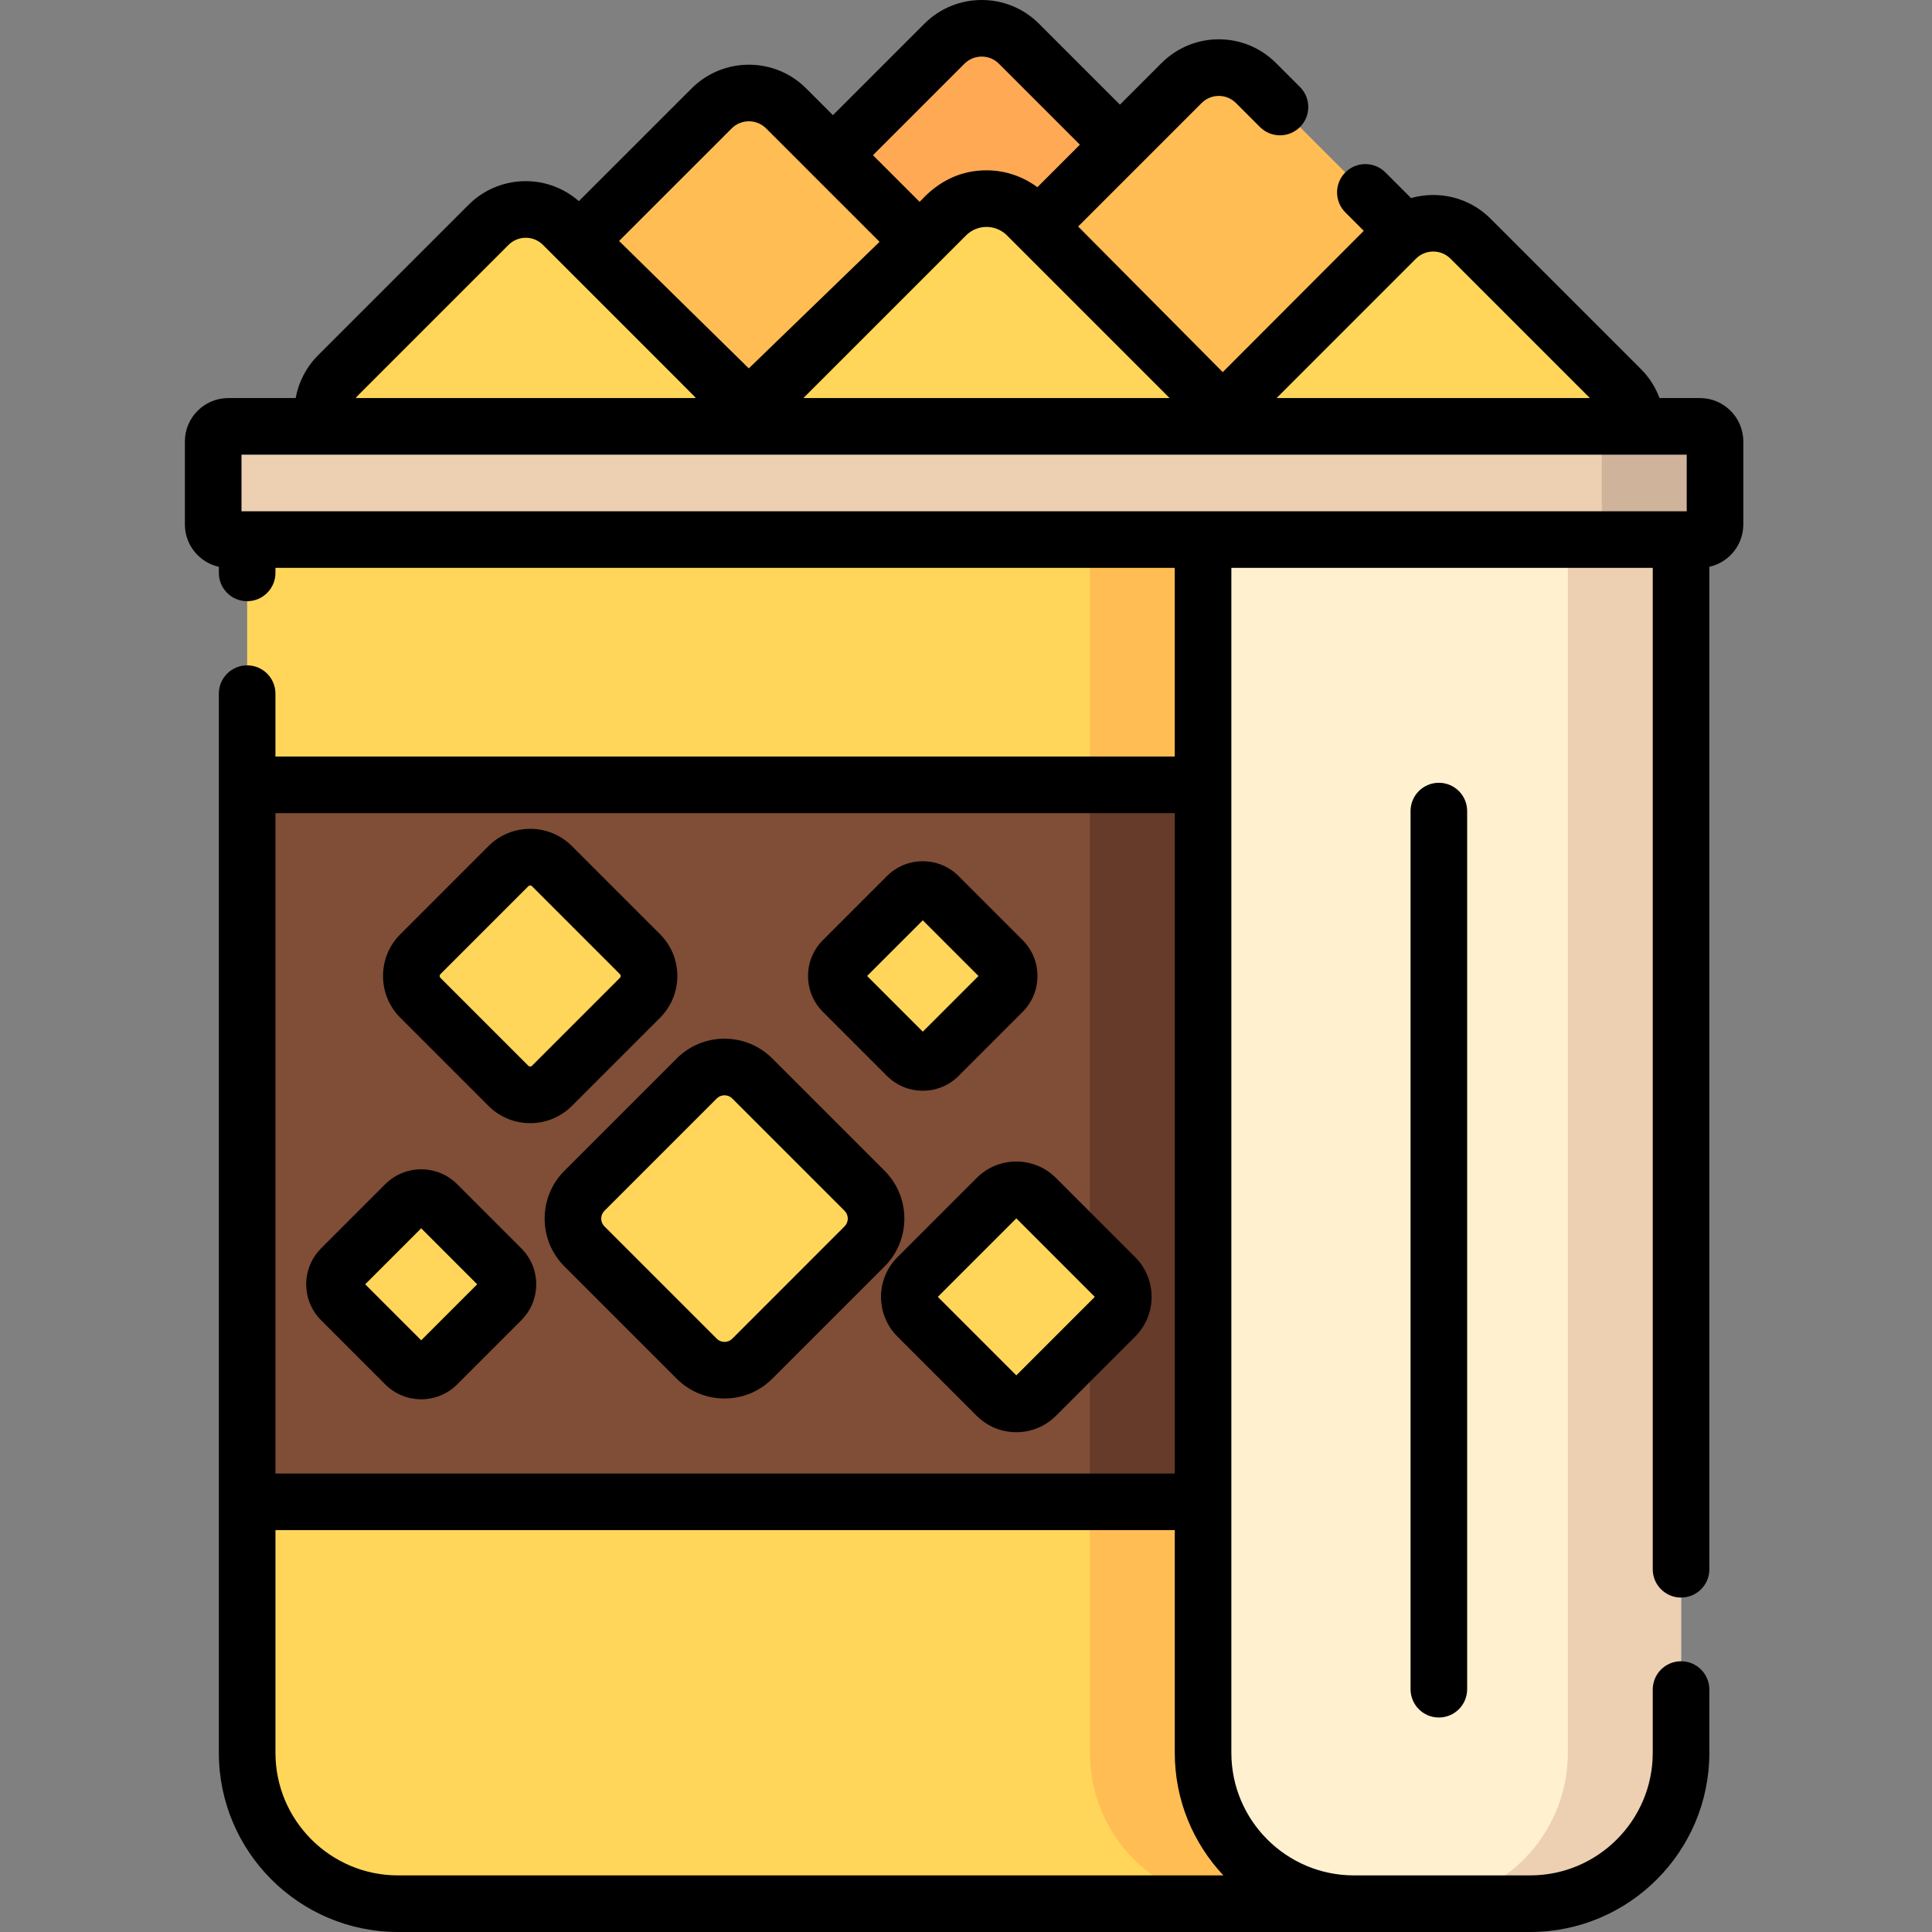 <svg height="512pt" viewBox="-49 0 512 512" width="512pt" xmlns="http://www.w3.org/2000/svg"><rect x="-49" y="0" width="512" height="512" fill="#808080" stroke="none"/><path d="m201.285 111.082-39.875-39.879c-5.449-5.449-5.449-14.289 0-19.738l39.875-39.875c5.453-5.453 14.289-5.453 19.742 0l39.875 39.875c5.453 5.449 5.453 14.289 0 19.738l-39.875 39.879c-5.453 5.449-14.289 5.449-19.742 0zm0 0" fill="#ffa954"/><path d="m139.598 128.23-39.879-39.875c-5.449-5.453-5.449-14.289 0-19.742l39.879-39.875c5.449-5.449 14.289-5.449 19.738 0l39.875 39.875c5.453 5.453 5.453 14.289 0 19.742l-39.875 39.875c-5.449 5.449-14.289 5.449-19.738 0zm0 0" fill="#ffbd54"/><path d="m264.121 121.52-39.879-39.879c-5.449-5.449-5.449-14.289 0-19.738l39.879-39.875c5.449-5.453 14.289-5.453 19.738 0l39.875 39.875c5.453 5.449 5.453 14.289 0 19.738l-39.875 39.879c-5.449 5.449-14.289 5.449-19.738 0zm0 0" fill="#ffbd54"/><path d="m80.461 159.102-39.879-39.875c-5.449-5.453-5.449-14.289 0-19.742l39.879-39.875c5.449-5.449 14.289-5.449 19.738 0l39.875 39.875c5.453 5.453 5.453 14.289 0 19.742l-39.875 39.875c-5.449 5.453-14.289 5.453-19.738 0zm0 0" fill="#ffd659"/><path d="m320.953 162.746-39.875-39.875c-5.449-5.453-5.449-14.289 0-19.742l39.875-39.875c5.453-5.449 14.289-5.449 19.742 0l39.875 39.875c5.449 5.453 5.449 14.289 0 19.742l-39.875 39.875c-5.453 5.449-14.289 5.449-19.742 0zm0 0" fill="#ffd659"/><path d="m201.711 165.191-43.324-43.328c-5.926-5.922-5.926-15.523 0-21.445l43.324-43.328c5.926-5.922 15.527-5.922 21.449 0l43.328 43.328c5.922 5.922 5.922 15.523 0 21.445l-43.328 43.328c-5.922 5.922-15.527 5.922-21.449 0zm0 0" fill="#ffd659"/><path d="m401.5 143h-390c-2.207 0-4-1.789-4-4v-22c0-2.207 1.793-4 4-4h390c2.211 0 4 1.793 4 4v22c0 2.211-1.789 4-4 4zm0 0" fill="#edcfb2"/><path d="m401.5 113h-30c2.211 0 4 1.793 4 4v22c0 2.211-1.789 4-4 4h30c2.211 0 4-1.789 4-4v-22c0-2.207-1.789-4-4-4zm0 0" fill="#cfb49b"/><path d="m396.5 143v321.52c0 22.082-17.898 39.98-39.98 39.98h-149.941v-361.5zm0 0" fill="#fff0d0"/><path d="m396.5 143v321.52c0 22.082-17.898 39.98-39.98 39.98h-30c22.082 0 39.98-17.898 39.98-39.98v-321.52zm0 0" fill="#edcfb2"/><path d="m309.82 504.5h-253.34c-22.082 0-39.98-17.898-39.98-39.98v-321.52h253.328v321.52c0 22.082 17.902 39.98 39.992 39.98zm0 0" fill="#ffd659"/><path d="m309.82 504.5h-30c-22.09 0-39.992-17.898-39.992-39.98v-321.52h30v321.52c0 22.082 17.902 39.98 39.992 39.98zm0 0" fill="#ffbd54"/><path d="m16.5 208h253v190h-253zm0 0" fill="#804d36"/><path d="m239.828 208h29.672v190h-29.672zm0 0" fill="#663b29"/><g fill="#ffd659"><path d="m85.73 287.758-23.332-23.328c-3.188-3.191-3.188-8.363 0-11.551l23.332-23.328c3.188-3.191 8.359-3.191 11.547 0l23.328 23.328c3.191 3.188 3.191 8.359 0 11.551l-23.328 23.328c-3.188 3.188-8.359 3.188-11.547 0zm0 0"/><path d="m135.633 360.066-29.754-29.758c-4.07-4.066-4.07-10.664 0-14.73l29.754-29.758c4.07-4.066 10.664-4.066 14.73 0l29.758 29.758c4.07 4.066 4.07 10.664 0 14.73l-29.758 29.758c-4.066 4.066-10.66 4.066-14.73 0zm0 0"/><path d="m191.348 279.816-16.965-16.965c-2.32-2.316-2.32-6.078 0-8.395l16.965-16.969c2.316-2.316 6.078-2.316 8.395 0l16.969 16.969c2.316 2.316 2.316 6.078 0 8.395l-16.969 16.965c-2.316 2.32-6.074 2.32-8.395 0zm0 0"/><path d="m215.133 369.895-21.008-21.008c-2.871-2.871-2.871-7.527 0-10.398l21.008-21.012c2.875-2.871 7.527-2.871 10.402 0l21.008 21.012c2.871 2.871 2.871 7.527 0 10.398l-21.008 21.008c-2.875 2.875-7.527 2.875-10.402 0zm0 0"/><path d="m58.406 361.59-17.02-17.02c-2.324-2.328-2.324-6.098 0-8.426l17.02-17.02c2.328-2.328 6.102-2.328 8.43 0l17.02 17.02c2.324 2.328 2.324 6.098 0 8.426l-17.02 17.02c-2.328 2.328-6.102 2.328-8.43 0zm0 0"/></g><path d="m324.812 214.945v232.711c0 4.145 3.355 7.5 7.5 7.5 4.141 0 7.5-3.355 7.5-7.5v-232.711c0-4.145-3.359-7.5-7.5-7.5-4.145 0-7.5 3.355-7.5 7.5zm0 0"/><path d="m80.426 293.055c2.961 2.961 6.895 4.59 11.078 4.59s8.121-1.629 11.078-4.59l23.328-23.328c2.957-2.961 4.59-6.895 4.59-11.078 0-4.184-1.633-8.121-4.59-11.078l-23.328-23.328c-2.961-2.961-6.895-4.59-11.078-4.59-4.188 0-8.117 1.629-11.078 4.586l-23.328 23.332c-2.961 2.957-4.59 6.891-4.59 11.078 0 4.184 1.629 8.117 4.59 11.078zm-12.723-34.879 23.328-23.328c.262-.262.688-.258.941 0l23.332 23.332c.129.129.195.285.195.469 0 .184-.066.34-.199.473l-23.328 23.328c-.258.258-.684.262-.941 0l-23.328-23.328c-.129-.129-.195-.289-.195-.473 0-.184.066-.34.195-.473zm0 0"/><path d="m100.574 310.27c-6.984 6.988-6.984 18.352 0 25.34l29.758 29.758c3.383 3.383 7.883 5.246 12.668 5.246s9.285-1.863 12.668-5.246l29.758-29.758c6.984-6.988 6.984-18.352 0-25.34l-29.758-29.758c-3.383-3.383-7.883-5.246-12.668-5.246s-9.285 1.863-12.668 5.246zm42.426-20.004c.449 0 1.316.109 2.062.852l29.758 29.758c1.137 1.141 1.137 2.988 0 4.125l-29.758 29.762c-.742.742-1.609.852-2.062.852s-1.316-.109-2.062-.852l-29.758-29.758c-1.137-1.141-1.137-2.988 0-4.125l29.758-29.762c.746-.742 1.613-.852 2.062-.852zm0 0"/><path d="m186.043 285.117c2.539 2.539 5.914 3.938 9.504 3.938s6.965-1.398 9.504-3.938l16.965-16.969c5.234-5.238 5.234-13.762 0-19.004l-16.965-16.965c-2.539-2.539-5.914-3.938-9.504-3.938s-6.965 1.398-9.504 3.938l-16.965 16.965c-2.539 2.539-3.938 5.914-3.938 9.504 0 3.59 1.398 6.965 3.938 9.504zm9.504-41.227 14.758 14.758-14.758 14.758-14.758-14.758zm0 0"/><path d="m209.828 312.172-21.008 21.008c-5.789 5.793-5.789 15.215 0 21.008l21.008 21.008c2.809 2.809 6.539 4.352 10.508 4.352 3.965 0 7.695-1.543 10.504-4.352l21.008-21.008c5.789-5.793 5.789-15.215 0-21.008l-21.008-21.008c-2.809-2.809-6.539-4.352-10.504-4.352-3.969 0-7.699 1.543-10.508 4.352zm31.309 31.512-20.801 20.805-20.805-20.805 20.805-20.805zm0 0"/><path d="m36.086 349.867 17.02 17.023c2.625 2.621 6.07 3.934 9.516 3.934 3.449 0 6.895-1.312 9.52-3.934l17.02-17.02c2.539-2.543 3.941-5.922 3.941-9.52 0-3.594-1.402-6.973-3.941-9.516l-17.02-17.02c-5.246-5.246-13.785-5.246-19.035 0l-17.02 17.02c-5.246 5.25-5.246 13.785 0 19.031zm26.535-24.355 14.84 14.84-14.84 14.84-14.84-14.84zm0 0"/><path d="m401.5 105.488h-10.707c-1.062-2.844-2.707-5.461-4.918-7.672l-39.883-39.883c-5.684-5.684-13.801-7.492-21.047-5.445l-6.805-6.805c-2.934-2.93-7.684-2.93-10.609 0-2.926 2.93-2.926 7.68.004 10.609l4.879 4.879-37.371 37.445-38.324-38.59 32.711-32.711c2.516-2.52 6.59-2.539 9.129.004l6.348 6.348c2.93 2.926 7.68 2.926 10.605-.004 2.93-2.93 2.93-7.676 0-10.605l-6.344-6.34c-8.379-8.395-21.965-8.406-30.352-.004l-11.02 11.02-21.465-21.461c-8.363-8.363-21.977-8.367-30.348 0l-24.246 24.25-7.094-7.098c-8.371-8.367-21.98-8.367-30.348 0l-29.887 29.879c-8.492-7.418-21.258-7.004-29.254.992l-39.879 39.879c-3.125 3.125-5.145 7.094-5.918 11.316h-17.859c-6.34 0-11.5 5.156-11.5 11.5v22c0 5.48 3.859 10.07 9 11.219v1.613c0 4.141 3.355 7.5 7.5 7.5s7.5-3.359 7.5-7.5v-1.336h238.328v50.004h-238.328v-16.668c0-4.141-3.355-7.5-7.5-7.5s-7.5 3.359-7.5 7.5v280.695c0 26.18 21.301 47.48 47.48 47.48h300.039c26.18 0 47.48-21.301 47.48-47.48v-16.77c0-4.145-3.359-7.5-7.5-7.5-4.145 0-7.5 3.355-7.5 7.5v16.77c0 17.91-14.57 32.48-32.48 32.48h-46.699c-17.914 0-32.492-14.57-32.492-32.48v-314.027h111.672v265.379c0 4.145 3.355 7.5 7.5 7.5s7.5-3.355 7.5-7.5v-265.66c5.141-1.148 9-5.738 9-11.219v-22c0-6.344-5.16-11.504-11.5-11.504zm-139.172 110.004v175.004h-238.328v-175.004zm-205.848 281.508c-17.91 0-32.48-14.57-32.48-32.48v-59.023h238.328v59.023c0 12.551 4.898 23.98 12.883 32.48-6.527 0-212.207 0-218.73 0zm278.906-428.457 36.949 36.945h-83.02l36.934-36.941c2.52-2.516 6.621-2.52 9.137-.004zm-128.371-6.16c2.992-2.992 7.848-2.992 10.84 0l43.109 43.109h-97.059zm-.422-45.5c2.52-2.52 6.617-2.52 9.133 0l21.461 21.461-11.266 11.27c-3.883-2.891-8.559-4.477-13.488-4.477-11.199 0-16.879 7.734-17.734 8.344l-12.352-12.352zm-61.691 17.148c2.52-2.516 6.617-2.516 9.133 0l30.059 30.059-34.652 33.535-34.375-33.766zm-99.02 70.75 39.883-39.879c2.516-2.52 6.613-2.52 9.133 0 42.395 42.445 39.922 39.848 40.477 40.586h-90.098c.188-.246.383-.484.605-.707zm-30.883 30.711v-15h383v15zm0 0"/></svg>